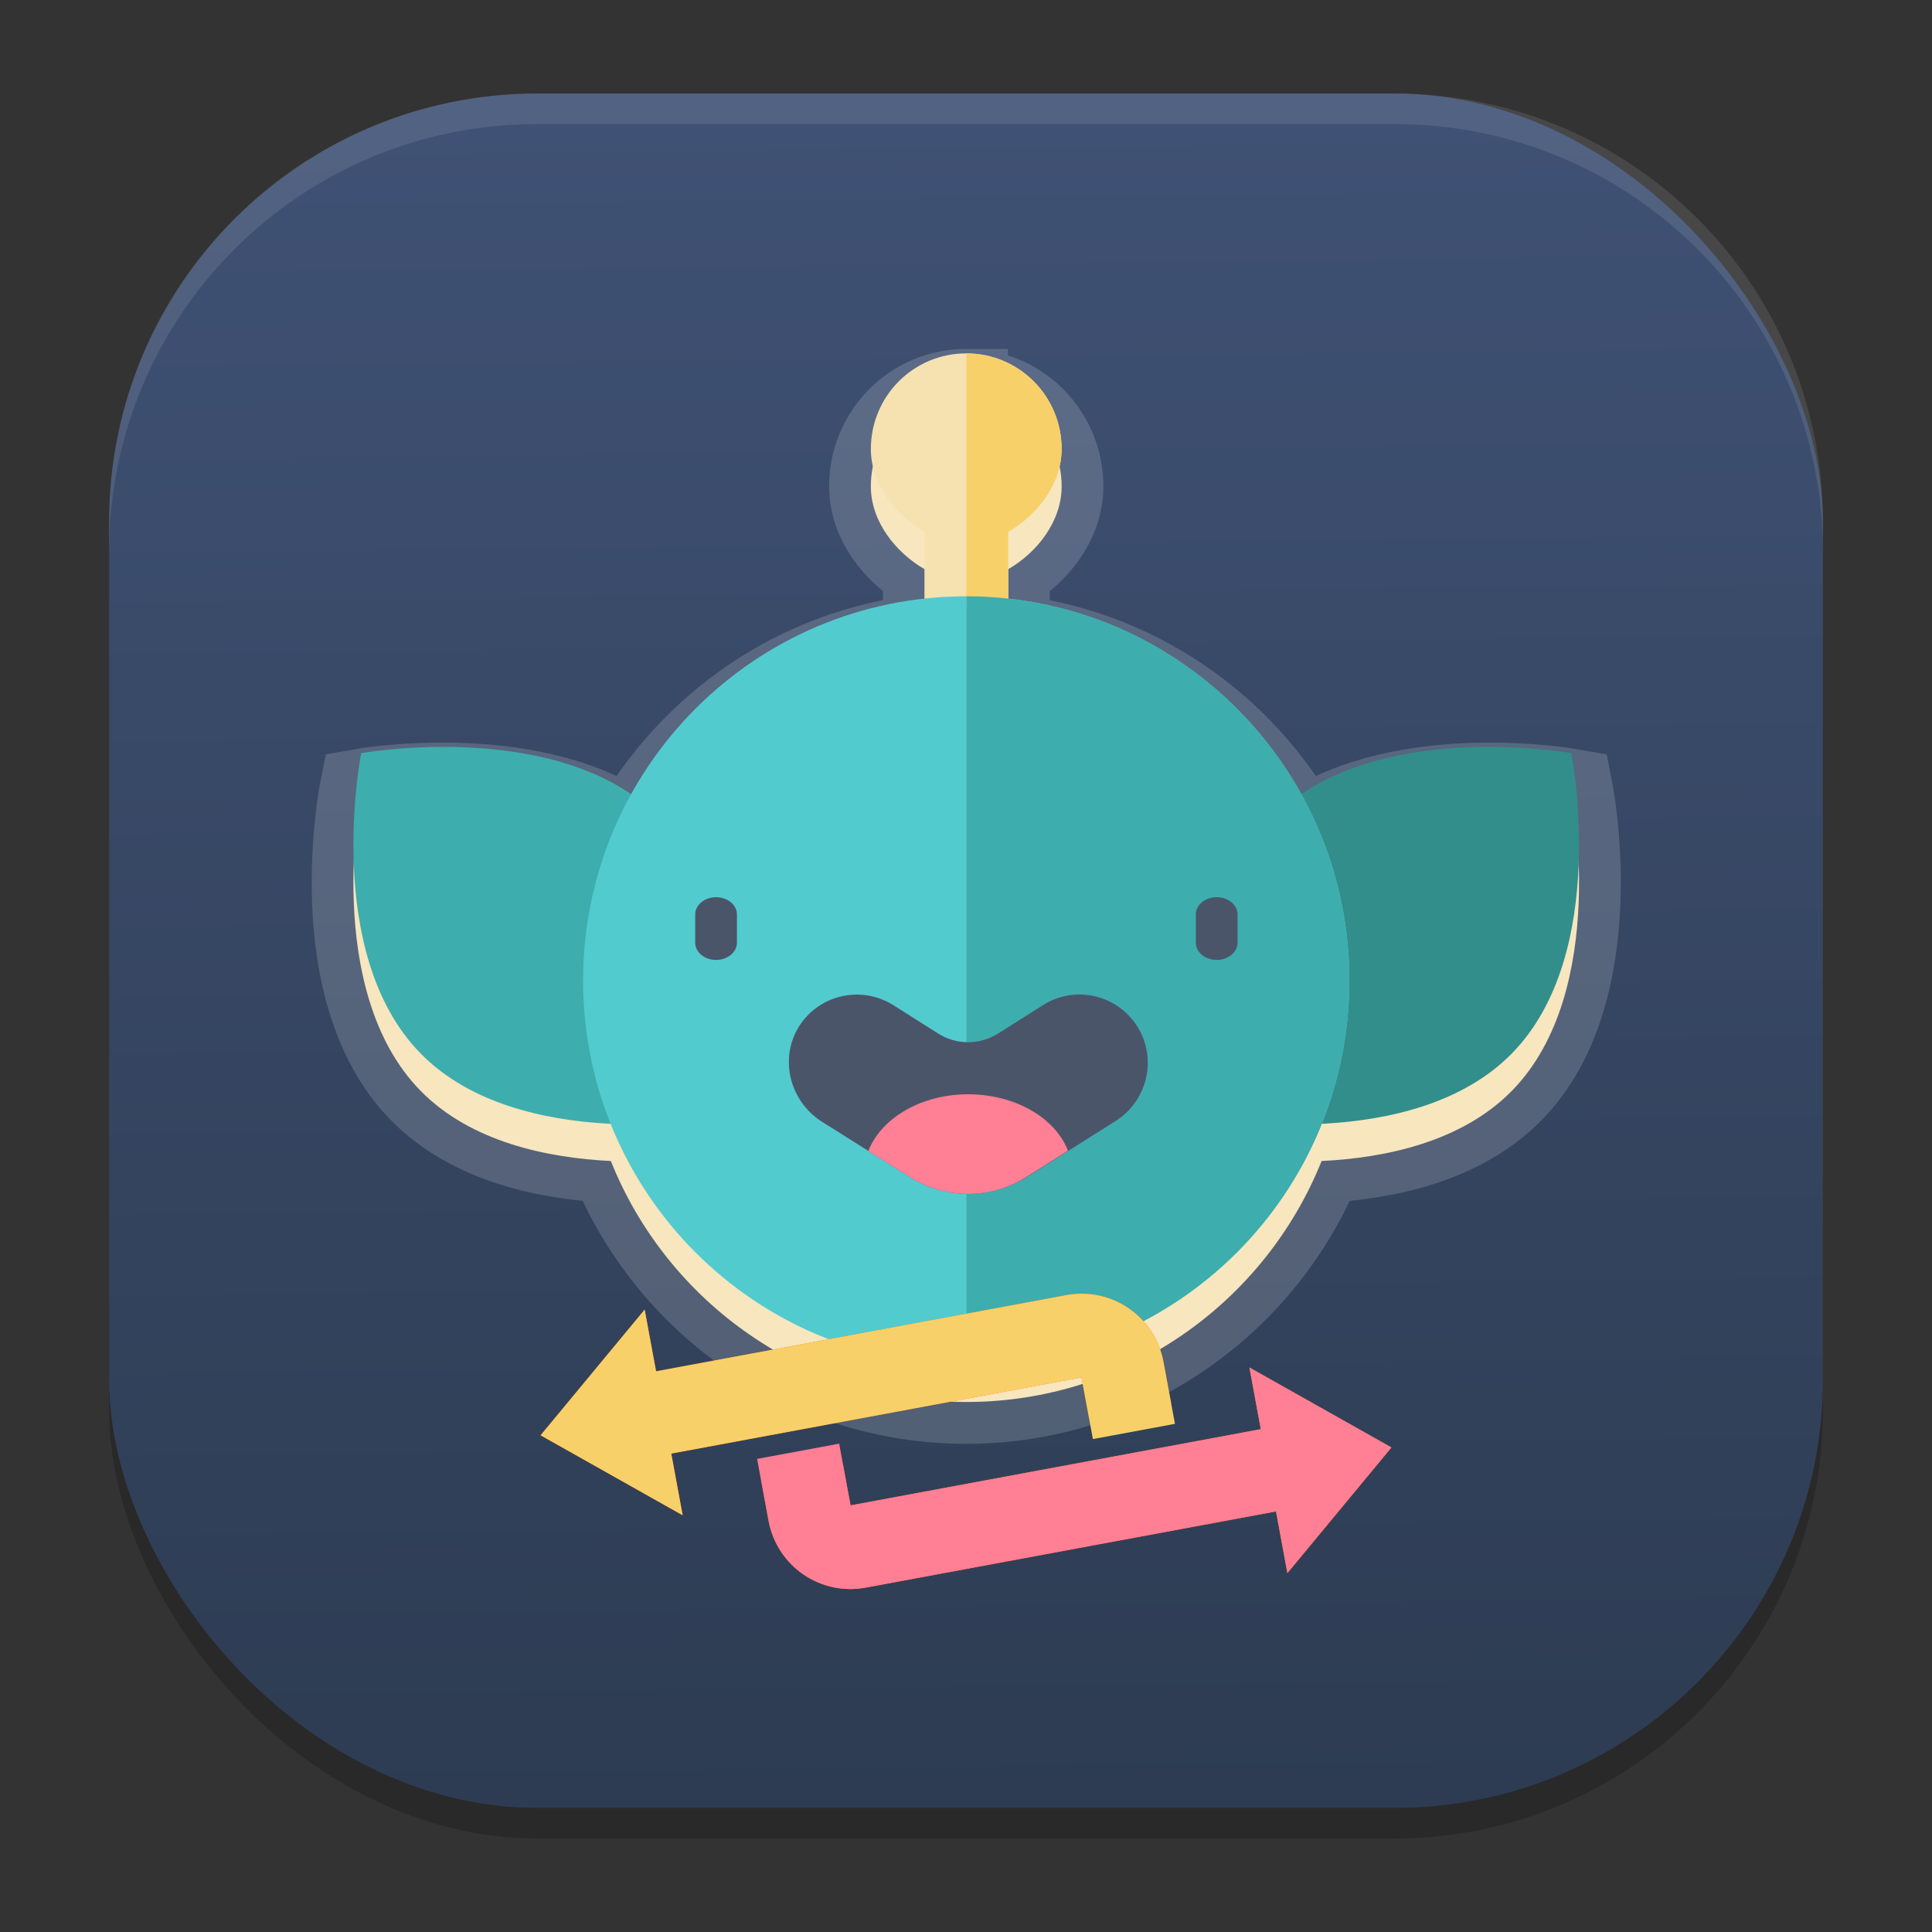 <?xml version="1.0" encoding="UTF-8" standalone="no"?>
<svg
   width="62"
   height="62"
   version="1.1"
   id="svg29"
   sodipodi:docname="org.flozz.yoga-image-optimizer.svg"
   inkscape:version="1.4 (unknown)"
   xmlns:inkscape="http://www.inkscape.org/namespaces/inkscape"
   xmlns:sodipodi="http://sodipodi.sourceforge.net/DTD/sodipodi-0.dtd"
   xmlns:xlink="http://www.w3.org/1999/xlink"
   xmlns="http://www.w3.org/2000/svg"
   xmlns:svg="http://www.w3.org/2000/svg">
  <rect width="100%" height="100%" fill="#333333" stroke="none"/>
  <defs
     id="defs29">
    <linearGradient
       id="linearGradient29"
       inkscape:collect="always">
      <stop
         style="stop-color:#2d3c52;stop-opacity:1;"
         offset="0"
         id="stop29" />
      <stop
         style="stop-color:#3f5174;stop-opacity:1;"
         offset="1"
         id="stop30" />
    </linearGradient>
    <linearGradient
       inkscape:collect="always"
       xlink:href="#linearGradient29"
       id="linearGradient30"
       x1="30.783"
       y1="60"
       x2="30.194"
       y2="5"
       gradientUnits="userSpaceOnUse"
       gradientTransform="matrix(0.982,0,0,0.982,-0.429,-0.93)" />
    <linearGradient
       id="paint1_linear_11_148"
       x1="12.693"
       y1="20.531"
       x2="12.693"
       y2="5.608"
       gradientUnits="userSpaceOnUse"
       gradientTransform="matrix(2.68,0,0,2.68,-3.022,-3.54)">
      <stop
         stop-color="#FD5900"
         id="stop4" />
      <stop
         offset="1"
         stop-color="#FFDE00"
         id="stop5" />
    </linearGradient>
    <filter
       id="b"
       width="1.3"
       height="1.288"
       x="-0.15"
       y="-0.144"
       color-interpolation-filters="sRGB">
      <feGaussianBlur
         stdDeviation="1.562"
         id="feGaussianBlur22" />
    </filter>
    <linearGradient
       id="c-3"
       x1="19.571"
       x2="43.065"
       y1="34.217"
       y2="34.217"
       gradientUnits="userSpaceOnUse">
      <stop
         offset="0"
         stop-color="#e9be35"
         id="stop7-6" />
      <stop
         offset="1"
         stop-color="#cc7533"
         id="stop9" />
    </linearGradient>
    <filter
       id="d-7"
       width="1.231"
       height="1.601"
       x="-0.115"
       y="-0.301"
       color-interpolation-filters="sRGB">
      <feGaussianBlur
         stdDeviation="1.035"
         id="feGaussianBlur25" />
    </filter>
    <linearGradient
       id="e-5"
       x1="18.071"
       x2="21.071"
       y1="24.717"
       y2="24.717"
       gradientUnits="userSpaceOnUse">
      <stop
         offset="0"
         stop-color="#ffc086"
         id="stop17" />
      <stop
         offset="1"
         stop-color="#ffd59c"
         id="stop19" />
    </linearGradient>
    <linearGradient
       id="f-3"
       x1="25.071"
       x2="43.071"
       y1="25.217"
       y2="25.217"
       gradientUnits="userSpaceOnUse">
      <stop
         offset="0"
         stop-color="#fdfa21"
         id="stop12" />
      <stop
         offset="1"
         stop-color="#fdbe21"
         id="stop14" />
    </linearGradient>
    <filter
       id="g-5"
       width="2.656"
       height="2.242"
       x="-0.828"
       y="-0.621"
       color-interpolation-filters="sRGB">
      <feGaussianBlur
         stdDeviation="1.035"
         id="feGaussianBlur28" />
    </filter>
  </defs>
  <sodipodi:namedview
     id="namedview29"
     pagecolor="#ffffff"
     bordercolor="#000000"
     borderopacity="0.25"
     inkscape:showpageshadow="2"
     inkscape:pageopacity="0.0"
     inkscape:pagecheckerboard="0"
     inkscape:deskcolor="#d1d1d1"
     inkscape:zoom="7.0710678"
     inkscape:cx="20.435386"
     inkscape:cy="48.861079"
     inkscape:window-width="1920"
     inkscape:window-height="998"
     inkscape:window-x="0"
     inkscape:window-y="0"
     inkscape:window-maximized="1"
     inkscape:current-layer="svg29" />
  <rect
     style="opacity:0.2;stroke-width:0.982"
     width="55"
     height="55.018"
     x="3.5"
     y="3.982"
     ry="13.754"
     id="rect1" />
  <rect
     style="fill:url(#linearGradient30);stroke-width:0.982"
     width="55"
     height="55.018"
     x="3.5"
     y="3"
     ry="13.754"
     id="rect2" />
  <path
     style="opacity:0.1;fill:#ffffff;stroke-width:0.982"
     d="M 17.25,3 C 9.632,3 3.5,9.134 3.5,16.754 v 0.982 c 0,-7.62 6.133,-13.754 13.75,-13.754 h 27.5 c 7.617,0 13.75,6.134 13.75,13.754 V 16.754 C 58.5,9.134 52.367,3 44.75,3 Z"
     id="path28" />
  <g
     id="g1-6"
     transform="matrix(0.748,0,0,0.75,3.559,9.248)">
    <path
       id="path984"
       style="fill:#f6e1b1;fill-opacity:1;stroke:#ffffff;stroke-width:3.58;stroke-miterlimit:4;stroke-dasharray:none;stroke-opacity:0.163"
       d="m 36.695,4.389 c -2.264,0 -4.092,1.827 -4.092,4.092 0,1.514 1.081,2.837 2.309,3.546 v 2.856 c -5.429,0.587 -10.066,3.818 -12.597,8.383 -4.473,-3.036 -11.578,-1.771 -11.578,-1.771 0,0 -1.692,8.538 2.55,12.849 2.168,2.202 5.455,2.87 8.161,3.003 2.428,6.044 8.331,10.311 15.249,10.311 6.907,0 12.814,-4.266 15.245,-10.311 2.706,-0.133 5.995,-0.8 8.163,-3.003 4.242,-4.311 2.55,-12.849 2.55,-12.849 0,0 -7.105,-1.265 -11.578,1.771 C 48.548,18.705 43.916,15.476 38.492,14.886 v -2.858 c 1.228,-0.709 2.297,-2.032 2.297,-3.546 0,-2.264 -1.829,-4.092 -4.094,-4.092 z" />
    <path
       class="st3"
       d="m 40.788,6.882 c 0,-2.264 -1.828,-4.092 -4.092,-4.092 -2.264,0 -4.092,1.828 -4.092,4.092 0,1.514 1.081,2.837 2.309,3.547 v 3.274 h 3.58 V 10.429 C 39.72,9.72 40.788,8.396 40.788,6.882 Z"
       id="path78"
       style="fill:#f6e1b1;fill-opacity:1;stroke-width:0.895" />
    <path
       class="st6"
       d="m 13.288,32.746 c 4.242,4.311 12.809,2.769 12.809,2.769 0,0 1.691,-8.539 -2.551,-12.85 -4.242,-4.311 -12.809,-2.769 -12.809,-2.769 0,0 -1.691,8.539 2.551,12.85 z"
       id="path94"
       style="fill:#3eadad;fill-opacity:1;stroke-width:0.895" />
    <path
       class="st2"
       d="m 60.104,32.746 c -4.242,4.311 -12.809,2.769 -12.809,2.769 0,0 -1.691,-8.539 2.551,-12.85 4.242,-4.311 12.809,-2.769 12.809,-2.769 0,0 1.691,8.539 -2.551,12.85 z"
       id="path96"
       style="fill:#328e8b;stroke-width:0.895" />
    <path
       id="path98"
       style="fill:#52cbce;fill-opacity:1;stroke-width:0.895"
       d="m 36.696,13.184 c -9.071,0 -16.437,7.354 -16.437,16.439 0,9.085 7.352,16.437 16.437,16.437 9.071,0 16.437,-7.352 16.437,-16.437 0,-9.085 -7.366,-16.439 -16.437,-16.439 z" />
    <path
       id="rect979"
       style="fill:#f8d069;fill-opacity:1;fill-rule:evenodd;stroke-width:0.895"
       d="M 36.702,2.79 V 13.702 h 1.79 v -3.274 c 1.228,-0.709 2.297,-2.032 2.297,-3.546 0,-2.262 -1.825,-4.088 -4.087,-4.092 z" />
    <path
       id="path974"
       style="fill:#3eadad;fill-opacity:1;stroke-width:0.895"
       d="m 36.702,13.183 v 32.876 c 9.069,-0.003 16.432,-7.354 16.432,-16.437 0,-9.083 -7.363,-16.436 -16.432,-16.439 z" />
    <path
       class="st8"
       d="m 34.282,38.038 -3.779,-2.374 c -1.337,-0.846 -1.828,-2.605 -1.037,-3.983 0.832,-1.432 2.687,-1.882 4.092,-1.009 l 1.923,1.214 c 0.791,0.505 1.801,0.505 2.592,0 l 1.923,-1.214 c 1.364,-0.859 3.165,-0.45 4.038,0.914 0.859,1.364 0.45,3.165 -0.914,4.038 l -3.833,2.414 c -1.541,0.955 -3.478,0.955 -5.006,0 z"
       id="path102"
       style="fill:#4b556a;fill-opacity:1;stroke-width:0.895" />
    <path
       class="st9"
       d="m 41.061,36.906 c -0.546,-1.405 -2.264,-2.414 -4.283,-2.414 -2.019,0 -3.738,1.023 -4.283,2.428 l 1.787,1.119 c 1.528,0.955 3.465,0.955 4.979,0 z"
       id="path104"
       style="fill:#ff7f95;fill-opacity:1;stroke-width:0.895" />
    <path
       class="st8"
       d="m 47.441,28.743 c -0.497,0 -0.895,-0.332 -0.895,-0.736 v -1.212 c 0,-0.404 0.398,-0.736 0.895,-0.736 0.497,0 0.895,0.332 0.895,0.736 v 1.212 c 0,0.404 -0.398,0.736 -0.895,0.736 z"
       id="path106"
       style="fill:#4b556a;fill-opacity:1;stroke-width:0.895" />
    <path
       class="st8"
       d="m 25.963,28.743 c -0.497,0 -0.895,-0.332 -0.895,-0.736 v -1.212 c 0,-0.404 0.398,-0.736 0.895,-0.736 0.497,0 0.895,0.332 0.895,0.736 v 1.212 c 0,0.404 -0.398,0.736 -0.895,0.736 z"
       id="path108"
       style="fill:#4b556a;fill-opacity:1;stroke-width:0.895" />
    <g
       id="g889"
       transform="matrix(0.88,-0.163,0.163,0.88,-0.112,7.919)">
      <path
         id="path870"
         style="fill:#ff6600;stroke:#ffffff;stroke-width:2;stroke-linecap:butt;stroke-linejoin:miter;stroke-miterlimit:4;stroke-dasharray:none;stroke-opacity:0"
         d="m 18,44 -6,5 6,5 v -3 h 20 v 2 h 4 v -2 c 0,-2.216 -1.784,-4 -4,-4 H 18 Z m 28,8 v 3 H 26 v -2 h -4 v 2 c 0,2.216 1.784,4 4,4 h 20 v 3 l 6,-5 z" />
      <path
         id="path993"
         style="fill:#ff7f95;fill-opacity:1;stroke:none;stroke-width:1px;stroke-linecap:butt;stroke-linejoin:miter;stroke-opacity:1"
         d="m 22,52 v 3 c 0,2.216 1.784,4 4,4 h 20 v 3 l 6,-5 -6,-5 v 3 H 26 v -3 z" />
      <path
         id="path868"
         style="fill:#f8d069;fill-opacity:1;stroke:none;stroke-width:1px;stroke-linecap:butt;stroke-linejoin:miter;stroke-opacity:1"
         d="m 42,54 v -3 c 0,-2.216 -1.784,-4 -4,-4 H 18 v -3 l -6,5 6,5 v -3 h 20 v 3 z" />
    </g>
  </g>
</svg>
